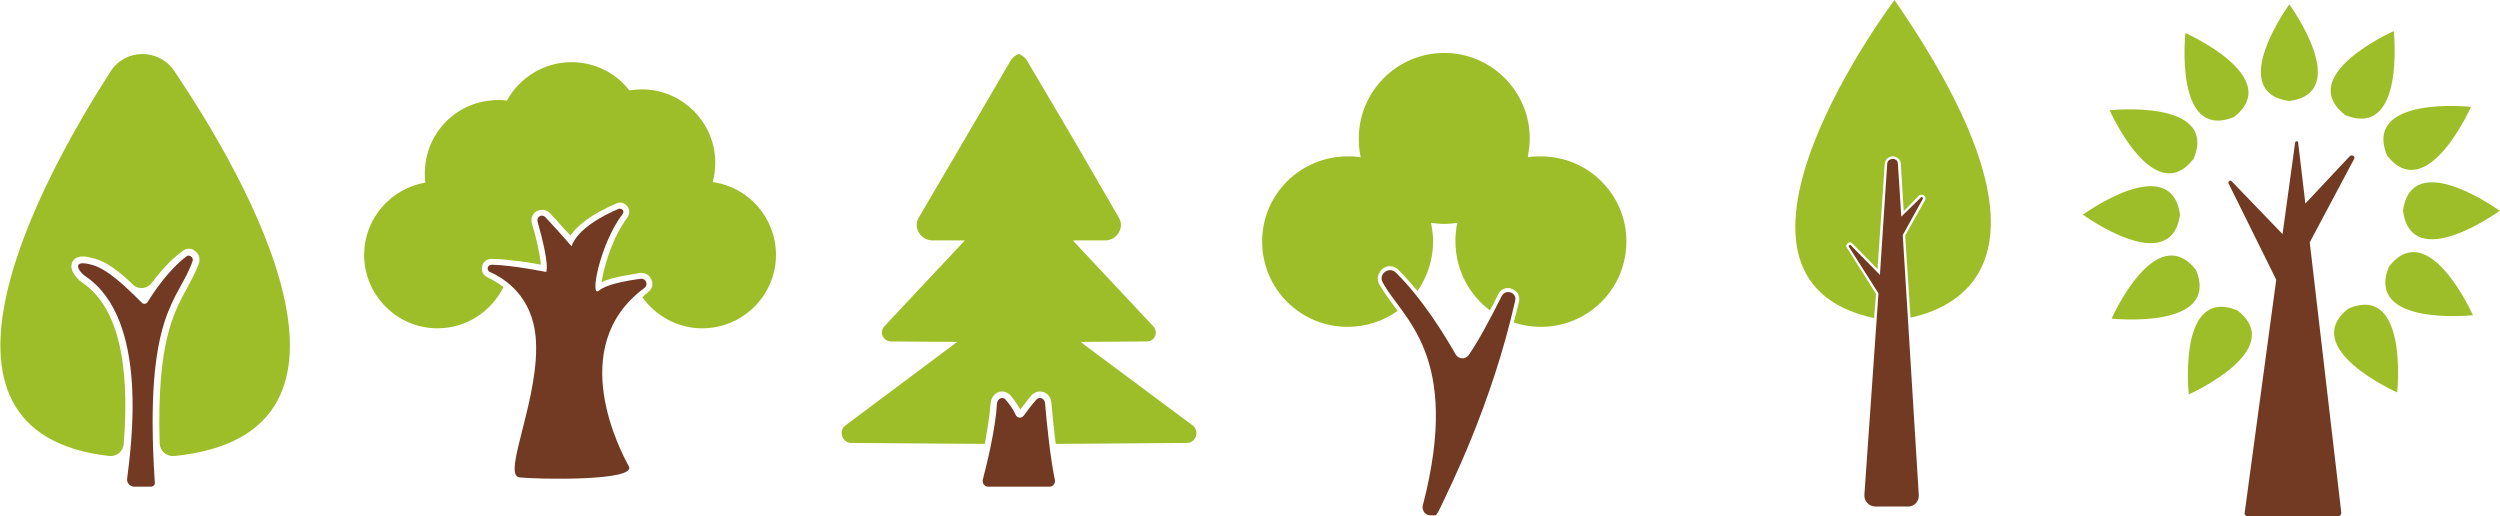 <?xml version="1.0" encoding="UTF-8"?>
<!DOCTYPE svg PUBLIC "-//W3C//DTD SVG 1.1//EN" "http://www.w3.org/Graphics/SVG/1.1/DTD/svg11.dtd">
<!-- Creator: CorelDRAW X7 -->
<svg xmlns="http://www.w3.org/2000/svg" xml:space="preserve" width="179.27mm" height="37.021mm" version="1.1" style="shape-rendering:geometricPrecision; text-rendering:geometricPrecision; image-rendering:optimizeQuality; fill-rule:evenodd; clip-rule:evenodd"
viewBox="0 0 5146 1063"
 xmlns:xlink="http://www.w3.org/1999/xlink">
 <defs>
  <style type="text/css">
   <![CDATA[
    .fil1 {fill:#723A23}
    .fil0 {fill:#9EBE29}
   ]]>
  </style>
 </defs>
 <g id="Layer_x0020_1">
  <path class="fil0" d="M358 146c-32,-47 -101,-46 -131,1 -141,219 -430,744 -2,792 15,1 28,-10 29,-25 14,-174 -15,-287 -88,-334 -9,-7 -23,-23 -19,-37 1,-5 6,-15 23,-15 7,0 15,2 26,5 24,7 49,26 77,53 11,11 30,9 39,-4 16,-21 37,-46 63,-65 4,-3 8,-5 13,-5 7,0 14,4 18,10 4,5 5,13 3,20 -7,19 -16,35 -25,52 -28,51 -62,113 -56,319 1,16 14,27 30,26 453,-46 147,-575 0,-793z"/>
  <path class="fil1" d="M261 986c7,-60 48,-329 -87,-418 -13,-9 -30,-36 17,-22 29,9 61,38 100,77 3,4 10,3 12,-1 12,-19 41,-64 80,-94 6,-5 15,2 13,9 -29,84 -101,104 -78,456 1,5 -3,9 -8,9l-35 0c-8,0 -15,-8 -14,-16z"/>
  <path class="fil0" d="M1467 375c3,-13 5,-26 5,-40 0,-83 -68,-151 -151,-151 -9,0 -17,1 -26,2 -27,-35 -70,-58 -119,-58 -57,0 -107,32 -133,79 -6,-1 -12,-1 -18,-1 -84,0 -151,67 -151,151 0,6 0,13 1,19 -71,12 -126,74 -126,149 0,83 68,151 151,151 60,0 111,-35 136,-85 -11,-8 -22,-15 -33,-20 -9,-4 -13,-13 -11,-23 2,-9 10,-15 19,-15 12,0 26,1 40,3 24,2 47,6 62,9 -1,-11 -4,-30 -11,-58 -2,-9 -5,-18 -8,-28 -1,-7 0,-13 4,-19 4,-5 11,-8 17,-8 6,0 12,2 16,6 4,5 8,9 12,13 12,14 23,26 31,34 10,-15 26,-28 44,-40 16,-10 34,-19 50,-26 3,-1 5,-2 8,-2 7,0 14,5 17,11 3,7 2,14 -2,20 -7,9 -13,19 -19,30 -19,37 -31,80 -34,103 10,-5 29,-11 62,-16 5,-1 11,-2 17,-3 1,0 2,0 3,0 10,0 18,6 21,15 4,10 0,19 -8,25 -4,3 -7,6 -11,10 27,38 72,64 123,64 84,0 152,-68 152,-151 0,-77 -57,-140 -130,-150z"/>
  <path class="fil1" d="M1012 545c-9,0 -12,11 -4,15 34,15 86,52 94,132 12,121 -71,287 -33,291 38,4 242,8 225,-23 -16,-29 -132,-246 32,-367 9,-7 3,-20 -7,-19 -32,4 -72,12 -86,24 -21,19 2,-97 48,-157 5,-6 -1,-13 -8,-11 -33,14 -84,41 -97,77 0,0 -23,-27 -54,-60 -7,-7 -18,-1 -16,9 10,35 23,87 18,104 0,0 -69,-14 -112,-15z"/>
  <path class="fil0" d="M2455 876l-227 -169c-1,-1 -2,-2 -3,-3l136 -1c16,0 24,-19 13,-31l-164 -175c0,-1 -1,-1 -1,-2l67 0c24,-1 39,-27 27,-47l-94 -162 -95 -161c-4,-7 -10,-11 -17,-14 -7,3 -13,7 -17,14l-94 161 -95 162c-12,20 3,46 27,47l68 0c-1,1 -1,1 -2,2l-164 175c-11,12 -2,31 14,31l136 1c-1,1 -3,2 -4,3l-226 169c-15,11 -7,36 12,36l275 2c5,-28 10,-58 12,-84 1,-13 11,-24 23,-24 7,0 12,3 17,7 8,9 15,20 21,30 7,-8 15,-20 23,-29 5,-5 11,-8 17,-8 13,0 23,10 24,23 2,22 5,54 9,85l270 -2c19,0 27,-25 12,-36z"/>
  <path class="fil1" d="M2023 987c8,-31 26,-103 29,-156 1,-10 11,-15 17,-9 7,8 15,18 21,31 3,8 12,9 17,3 7,-10 17,-23 26,-33 6,-7 17,-3 18,7 3,38 11,114 20,157 2,7 -3,15 -10,15l-128 0c-7,0 -12,-8 -10,-15z"/>
  <path class="fil0" d="M3172 322c-9,0 -19,0 -27,2 2,-13 4,-26 4,-39 0,-97 -79,-176 -176,-176 -97,0 -176,79 -176,176 0,13 1,26 4,39 -9,-2 -18,-2 -27,-2 -97,0 -176,78 -176,175 0,98 79,176 176,176 38,0 74,-12 103,-33 -3,-4 -6,-8 -9,-12 -11,-15 -21,-29 -29,-43 -4,-8 -4,-17 1,-24 4,-8 13,-13 21,-13 7,0 13,3 18,8 13,13 26,28 39,43 20,-29 32,-64 32,-102 0,-13 -2,-26 -4,-38 9,1 18,2 27,2 9,0 18,-1 27,-2 -3,12 -4,25 -4,38 0,58 28,110 71,142 6,-10 11,-21 17,-33 4,-8 11,-13 20,-13 7,0 14,4 19,9 4,5 5,12 4,19 -4,15 -7,29 -11,43 18,6 36,9 56,9 97,0 176,-78 176,-176 0,-97 -79,-175 -176,-175z"/>
  <path class="fil1" d="M2846 581c39,74 164,147 83,459 -3,11 5,21 15,21l10 0c3,0 6,-6 9,-12 20,-42 108,-216 156,-430 4,-17 -20,-25 -28,-9 -22,44 -47,91 -67,120 -7,11 -22,10 -28,-1 -21,-37 -67,-113 -123,-168 -14,-13 -36,3 -27,20z"/>
  <path class="fil0" d="M3900 0c0,0 -430,571 -42,655l4 -50 -60 -95c-2,-2 -2,-5 0,-7 1,-2 3,-4 6,-4 2,0 4,1 5,2l52 53 15 -217c1,-10 9,-15 16,-15 8,0 16,5 17,15l6 98 31 -32c2,-2 4,-2 6,-2 3,0 5,1 7,4 1,2 1,5 0,7l-41 73 11 169c108,-23 327,-132 -33,-654z"/>
  <path class="fil1" d="M3954 407l-40 39 -7 -109c0,-13 -21,-13 -22,0l-15 229 -60 -61c-2,-2 -5,0 -4,3l61 96 -29 415c-1,13 10,24 23,24l67 0c13,0 23,-11 22,-24l-33 -535 41 -74c2,-3 -2,-6 -4,-3z"/>
  <path class="fil0" d="M4713 9c0,0 -132,181 0,199 132,-18 0,-199 0,-199z"/>
  <path class="fil0" d="M4499 68c0,0 -24,223 100,173 105,-82 -100,-173 -100,-173z"/>
  <path class="fil0" d="M4343 227c0,0 91,205 173,100 51,-124 -173,-100 -173,-100z"/>
  <path class="fil0" d="M4288 442c0,0 181,132 200,0 -19,-132 -200,0 -200,0z"/>
  <path class="fil0" d="M4347 656c0,0 224,24 174,-100 -83,-105 -174,100 -174,100z"/>
  <path class="fil0" d="M4506 812c0,0 205,-91 100,-173 -124,-50 -100,173 -100,173z"/>
  <path class="fil0" d="M4935 808c0,0 24,-224 -100,-173 -105,82 100,173 100,173z"/>
  <path class="fil0" d="M5091 649c0,0 -91,-205 -173,-100 -50,124 173,100 173,100z"/>
  <path class="fil0" d="M5146 434c0,0 -181,-132 -199,0 18,132 199,0 199,0l0 0z"/>
  <path class="fil0" d="M5087 220c0,0 -223,-24 -173,100 82,105 173,-100 173,-100z"/>
  <path class="fil0" d="M4928 64c0,0 -205,91 -100,173 124,50 100,-173 100,-173z"/>
  <path class="fil1" d="M4837 322l-91 97 -15 -126c0,-3 -5,-3 -6,0l-26 189 -105 -109c-3,-3 -8,1 -6,5l98 198 -65 480c-1,3 2,7 6,7l187 0c3,0 6,-3 6,-7l-65 -557 91 -171c4,-6 -4,-11 -9,-6z"/>
 </g>
</svg>
